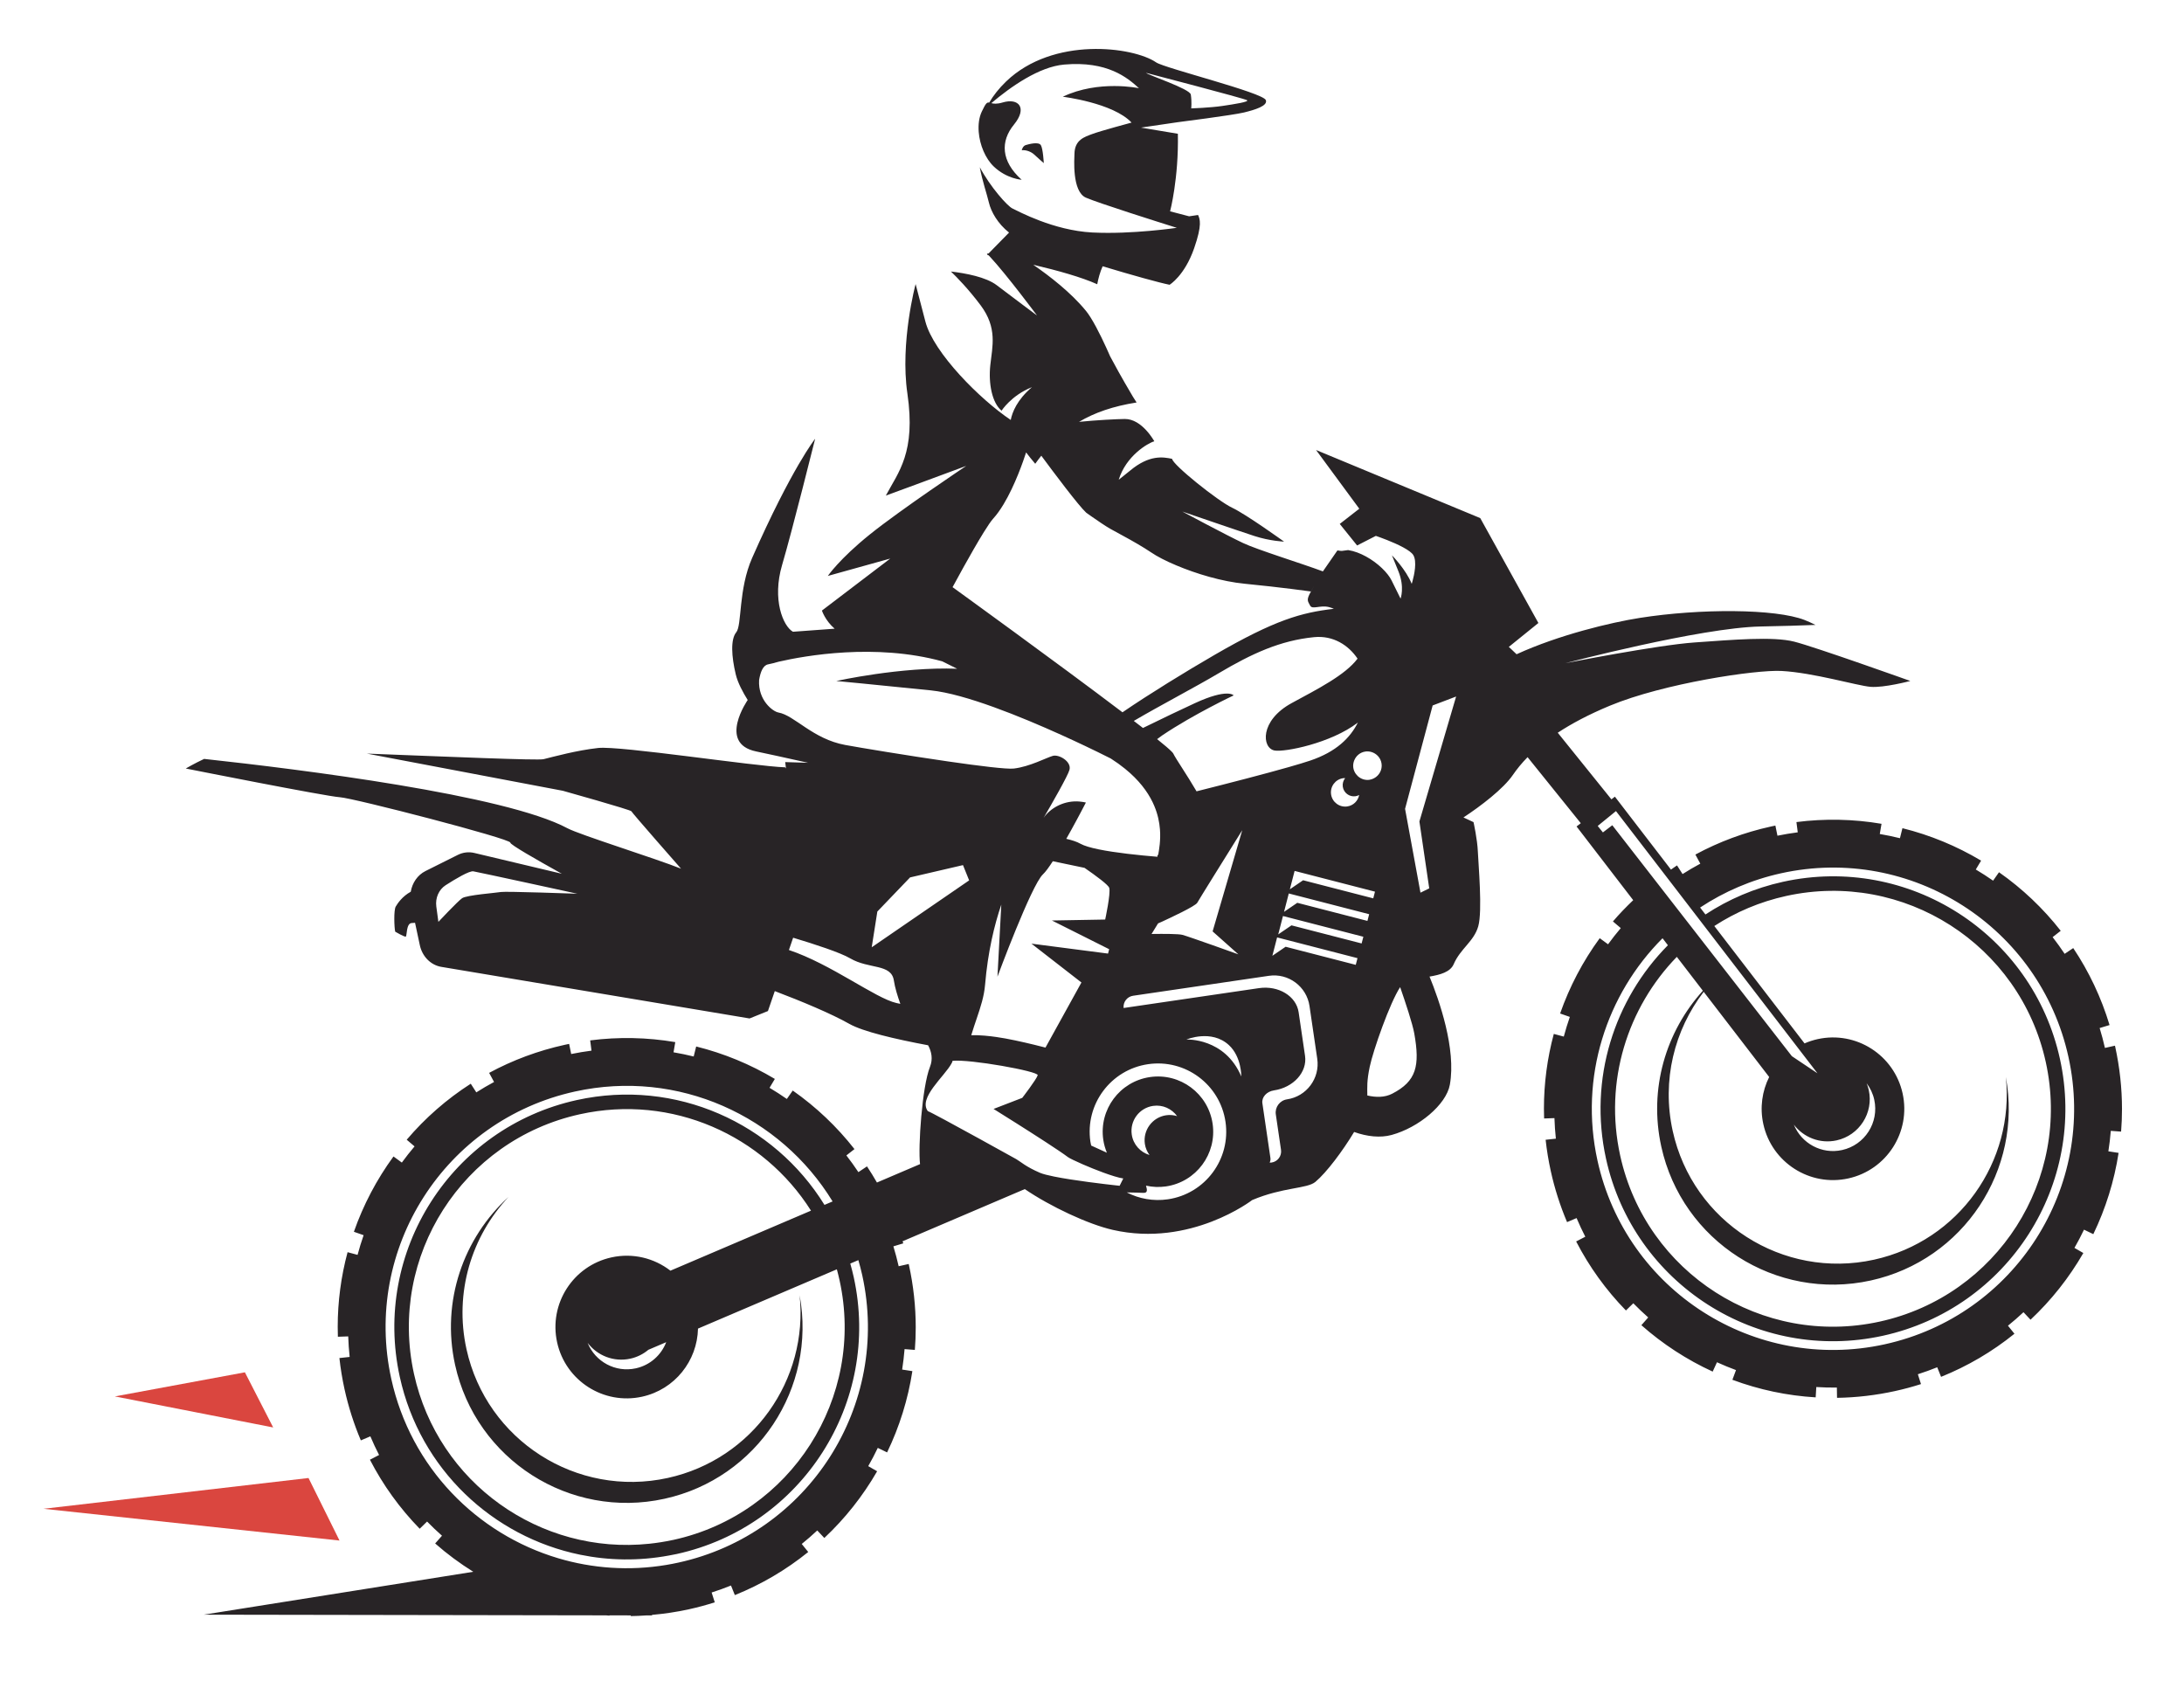 <?xml version="1.0" encoding="UTF-8" standalone="no"?>
<!-- Generator: Adobe Illustrator 27.5.0, SVG Export Plug-In . SVG Version: 6.00 Build 0)  -->

<svg
   version="1.1"
   x="0px"
   y="0px"
   viewBox="0 0 318.655 245.193"
   xml:space="preserve"
   id="svg98"
   sodipodi:docname="35105697_8187844.svg"
   width="318.655"
   height="245.193"
   inkscape:version="1.2.2 (b0a8486541, 2022-12-01)"
   xmlns:inkscape="http://www.inkscape.org/namespaces/inkscape"
   xmlns:sodipodi="http://sodipodi.sourceforge.net/DTD/sodipodi-0.dtd"
   xmlns="http://www.w3.org/2000/svg"
   xmlns:svg="http://www.w3.org/2000/svg"><defs
   id="defs102" /><sodipodi:namedview
   id="namedview100"
   pagecolor="#ffffff"
   bordercolor="#000000"
   borderopacity="0.25"
   inkscape:showpageshadow="2"
   inkscape:pageopacity="0.0"
   inkscape:pagecheckerboard="0"
   inkscape:deskcolor="#d1d1d1"
   showgrid="false"
   inkscape:zoom="1.062"
   inkscape:cx="210.92279"
   inkscape:cy="107.81544"
   inkscape:window-width="1366"
   inkscape:window-height="701"
   inkscape:window-x="0"
   inkscape:window-y="0"
   inkscape:window-maximized="1"
   inkscape:current-layer="svg98"
   showguides="false" />

<g
   id="OBJECTS"
   transform="translate(-95.024,-80.546)"
   style="display:inline">
	<g
   id="g88">
		<g
   id="g78">
			<path
   style="fill:#282426"
   d="m 192.466,296.16 c -13.301,2.925 -26.455,-5.487 -29.38,-18.788 -1.819,-8.272 0.749,-16.485 6.148,-22.218 -6.572,5.977 -9.859,15.201 -7.814,24.499 3.042,13.836 16.725,22.586 30.561,19.544 13.545,-2.978 22.208,-16.155 19.712,-29.689 1.306,12.327 -6.837,23.928 -19.227,26.652 z"
   id="path72" />
			<path
   style="fill:#282426"
   d="m 404.501,245.633 c 0.086,-1.089 0.13,-2.197 0.13,-3.294 0,-3.038 -0.334,-6.097 -0.993,-9.099 l -0.032,-0.143 -1.464,0.329 c -0.22,-0.986 -0.484,-1.95 -0.771,-2.902 l 1.446,-0.436 c -1.206,-3.997 -2.988,-7.775 -5.299,-11.229 l -1.254,0.839 c -0.558,-0.834 -1.137,-1.651 -1.752,-2.437 l 1.181,-0.923 c -2.561,-3.273 -5.59,-6.147 -9.006,-8.543 l -0.862,1.229 c -0.82,-0.575 -1.664,-1.115 -2.524,-1.628 l 0.773,-1.295 c -3.581,-2.139 -7.442,-3.731 -11.477,-4.733 l -0.364,1.462 c -0.97,-0.241 -1.95,-0.444 -2.941,-0.614 l 0.254,-1.486 c -4.085,-0.698 -8.296,-0.783 -12.415,-0.253 l 0.192,1.495 c -0.986,0.127 -1.973,0.292 -2.962,0.493 l -0.302,-1.478 -0.65,0.138 c -3.865,0.851 -7.573,2.227 -11.021,4.091 l 0.718,1.328 c -0.883,0.478 -1.751,0.978 -2.589,1.516 l -0.809,-1.262 c -0.302,0.194 -0.586,0.412 -0.883,0.614 l -8.182,-10.643 -0.506,0.394 -7.831,-9.72 c 2.034,-1.339 4.524,-2.665 7.606,-3.945 7.832,-3.252 21.28,-5.271 25.053,-5.067 4.651,0.252 10.998,2.141 12.959,2.314 1.961,0.173 5.822,-0.855 5.822,-0.855 0,0 -13.841,-4.949 -16.944,-5.737 -3.103,-0.788 -9,-0.267 -14.52,0.118 -5.519,0.385 -18.872,3.027 -18.872,3.027 0,0 19.741,-5.187 28.485,-5.354 3.21,-0.061 5.899,-0.147 8.025,-0.23 -0.59,-0.289 -1.127,-0.534 -1.582,-0.712 -4.256,-1.667 -15.279,-1.694 -24.053,-0.313 -4.241,0.667 -11.834,2.484 -17.987,5.304 -0.65,-0.637 -1.131,-1.072 -1.131,-1.072 l 4.316,-3.488 -8.485,-15.304 -23.954,-9.933 6.307,8.566 -2.85,2.218 2.532,3.143 2.735,-1.4 c 0,0 0.267,0.09 0.676,0.24 1.084,0.397 3.195,1.227 4.249,2.023 0.234,0.177 0.421,0.353 0.527,0.521 0.587,0.937 0.135,2.946 -0.1,3.807 -0.068,0.251 -0.119,0.41 -0.119,0.41 -0.821,-2.081 -2.888,-4.167 -2.888,-4.167 0,0 0,0 0.945,2.33 0.945,2.33 0.315,3.989 0.315,3.989 0,0 -0.535,-1.082 -1.317,-2.664 -0.533,-1.078 -1.973,-2.525 -3.729,-3.482 -0.82,-0.447 -1.703,-0.797 -2.605,-0.935 -1.17,0.132 -0.723,0.172 -1.561,0.05 l -2.12,3.059 c -3.048,-1.14 -9.613,-3.168 -11.644,-4.136 -2.377,-1.113 -8.868,-4.594 -8.868,-4.594 0,0 8.623,2.96 10.526,3.572 2.253,0.733 4.322,0.817 4.322,0.817 0,0 -5.524,-3.982 -7.59,-4.952 -2.065,-0.971 -8.706,-6.293 -8.747,-7.128 -1.324,-0.274 -3.325,-0.626 -6.142,1.729 -0.526,0.429 -1.086,0.875 -1.647,1.323 1.057,-3.464 4.222,-5.336 5.191,-5.611 0,0 -1.781,-3.285 -4.313,-3.255 -1.114,0.013 -4.158,0.162 -6.67,0.419 2.268,-1.344 4.972,-2.286 8.399,-2.826 -0.256,-0.396 -0.448,-0.695 -0.532,-0.836 -1.71,-2.878 -2.831,-4.952 -3.331,-5.898 -0.019,-0.043 -0.038,-0.088 -0.059,-0.135 -0.553,-1.266 -1.73,-3.858 -2.801,-5.553 -0.225,-0.357 -0.446,-0.676 -0.654,-0.931 -2.192,-2.684 -5.319,-5.098 -7.706,-6.74 3.588,0.841 7.054,1.817 9.339,2.844 0.166,-0.866 0.407,-1.772 0.789,-2.623 4.264,1.287 8.264,2.402 9.767,2.699 0,0 2.184,-1.303 3.585,-5.327 1.204,-3.458 0.837,-4.261 0.572,-4.853 l -1.306,0.192 -2.776,-0.727 c 0,0 1.265,-4.774 1.135,-11.314 l -5.384,-0.899 5.323,-0.782 c 0,0 8.092,-1.029 9.716,-1.426 1.592,-0.39 3.503,-0.966 3.178,-1.805 -0.428,-1.102 -14.767,-4.655 -16.001,-5.501 -3.349,-2.297 -15.031,-3.812 -21.885,2.777 -1.055,1.014 -1.863,2.049 -2.475,3.089 -0.326,-0.067 -0.493,0.075 -1.073,1.292 0,0 0,0 0,0 -0.414,0.868 -0.541,1.92 -0.457,2.992 0.15,1.909 0.986,3.887 2.197,5.041 1.892,1.802 4.07,1.934 4.07,1.934 -3.042,-2.722 -3.109,-5.632 -1.121,-8.056 1.988,-2.424 0.696,-3.924 -1.659,-3.22 -0.848,0.253 -1.326,0.181 -1.648,0.097 2.825,-2.389 6.962,-5.311 10.63,-5.629 6.3,-0.546 9.22,1.901 10.913,3.451 0,0 -5.864,-1.26 -11.115,1.241 0,0 7.345,0.892 10.033,3.773 0,0 -4.424,1.185 -5.655,1.64 -1.231,0.455 -2.642,0.871 -2.675,2.922 -0.01,0.615 -0.401,5.488 1.677,6.392 1.848,0.804 10.897,3.658 12.871,4.278 0.245,0.077 0.387,0.121 0.387,0.121 0,0 -6.567,0.966 -12.215,0.685 -0.045,-0.002 -0.091,-0.003 -0.135,-0.005 -5.678,-0.303 -10.787,-3.108 -11.622,-3.495 -0.75,-0.347 -3.255,-3.168 -4.777,-6.029 0.384,2.076 1.028,3.875 1.333,5.171 0.317,1.346 1.299,3.071 2.938,4.367 l -2.997,3.053 c -0.107,0.007 -0.192,0.008 -0.241,-0.002 0.037,0.037 0.081,0.085 0.12,0.125 l -0.09,0.092 c 0.072,0.014 0.146,0.028 0.219,0.043 0.05,0.052 0.097,0.099 0.148,0.154 2.443,2.605 6.922,8.631 6.922,8.631 0,0 -3.274,-2.434 -5.882,-4.421 -1.57,-1.196 -4.55,-1.745 -6.679,-1.995 0.822,0.791 2.559,2.554 4.338,4.936 2.454,3.284 1.71,5.97 1.411,8.684 -0.299,2.714 0.244,5.53 1.639,6.685 0,0 1.4,-2.224 4.43,-3.435 -2.162,1.848 -2.873,3.647 -3.092,4.784 -4.394,-2.928 -11.256,-9.763 -12.451,-14.343 -1.43,-5.481 -1.43,-5.481 -1.43,-5.481 0,0 -2.289,8.506 -1.2,15.959 1.26,8.625 -1.314,11.465 -3.145,14.901 0,0 7.627,-2.793 11.733,-4.332 0,0 -9.594,6.403 -14.055,9.992 -4.461,3.589 -6.138,6.061 -6.138,6.061 l 9.106,-2.535 -9.969,7.588 c 0,0 0.464,1.448 1.854,2.644 -2.501,0.193 -4.53,0.339 -6.083,0.446 -1.445,-0.818 -3.064,-4.718 -1.583,-9.739 1.481,-5.021 4.822,-18.416 4.822,-18.416 0,0 -3.404,4.27 -9.19,17.379 -2.03,4.599 -1.476,9.828 -2.321,10.854 -0.845,1.026 -0.701,3.516 -0.071,6.144 0.292,1.22 1.033,2.602 1.742,3.736 v 0 c 0,0 -4.41,6.327 1.222,7.5 1.477,0.308 4.276,0.914 7.592,1.658 -2.064,-0.052 -3.342,-0.102 -3.342,-0.102 l 0.111,0.93 -0.109,-0.166 c -4.495,-0.146 -24.127,-3.173 -27.292,-2.823 -3.164,0.35 -6.46,1.263 -7.97,1.635 -0.824,0.203 -13.776,-0.355 -25.774,-0.815 l 28.593,5.424 c 0,0 9.93,2.781 9.998,2.99 0.068,0.208 7.246,8.375 7.246,8.375 -3.707,-1.489 -14.788,-4.94 -16.578,-5.9 -9.071,-4.867 -38.923,-8.586 -53.004,-10.115 -1.485,0.696 -2.68,1.401 -2.68,1.401 0,0 20.457,4.065 22.48,4.19 2.023,0.125 24.973,6.063 24.873,6.625 -0.048,0.268 3.644,2.392 7.515,4.539 l -12.773,-3.035 c -0.807,-0.192 -1.648,-0.092 -2.399,0.282 l -4.726,2.361 c -1.154,0.577 -1.923,1.722 -2.145,3.016 -1.212,0.657 -1.917,1.69 -2.192,2.164 -0.308,0.531 -0.219,3.066 -0.076,3.663 0,0 1.374,0.814 1.551,0.716 0.176,-0.097 0.039,-1.96 0.865,-1.976 0.155,-0.003 0.318,-0.017 0.479,-0.036 l 0.698,3.267 c 0.353,1.652 1.593,2.904 3.132,3.162 l 44.977,7.527 2.682,-1.082 0.999,-2.909 c 3.91,1.481 8.255,3.295 10.87,4.777 1.987,1.126 6.67,2.224 11.501,3.127 0.495,0.92 0.731,1.999 0.27,3.155 -1.148,2.877 -1.75,11.676 -1.448,14.182 l -6.289,2.685 c -0.461,-0.798 -0.938,-1.587 -1.451,-2.354 l -1.254,0.839 c -0.558,-0.835 -1.138,-1.652 -1.753,-2.438 l 1.18,-0.923 c -2.561,-3.272 -5.59,-6.147 -9.005,-8.542 l -0.862,1.229 c -0.82,-0.575 -1.664,-1.115 -2.524,-1.628 l 0.773,-1.295 c -3.582,-2.139 -7.443,-3.731 -11.478,-4.733 l -0.363,1.461 c -0.97,-0.241 -1.95,-0.444 -2.941,-0.613 l 0.254,-1.485 c -4.083,-0.697 -8.3,-0.782 -12.415,-0.252 l 0.192,1.495 c -0.986,0.127 -1.974,0.292 -2.963,0.493 l -0.301,-1.478 c -0.216,0.044 -0.433,0.09 -0.649,0.137 -3.865,0.85 -7.573,2.226 -11.022,4.091 l 0.718,1.328 c -0.883,0.478 -1.751,0.978 -2.589,1.516 l -0.81,-1.262 c -3.497,2.242 -6.642,4.991 -9.345,8.17 l 1.145,0.974 c -0.649,0.764 -1.266,1.552 -1.857,2.36 l -1.218,-0.89 c -2.458,3.365 -4.402,7.061 -5.777,10.987 l 1.419,0.497 c -0.331,0.944 -0.622,1.902 -0.883,2.872 l -1.457,-0.392 c -0.956,3.551 -1.44,7.214 -1.44,10.888 0.001,0.482 0.009,0.965 0.025,1.448 l 1.508,-0.052 c 0.035,0.995 0.1,1.994 0.209,2.997 l -1.494,0.163 c 0.165,1.515 0.415,3.04 0.744,4.535 0.564,2.565 1.366,5.08 2.384,7.476 l 1.388,-0.589 c 0.394,0.926 0.815,1.835 1.272,2.72 l -1.336,0.69 c 1.906,3.695 4.35,7.084 7.263,10.07 l 1.077,-1.051 c 0.7,0.718 1.426,1.408 2.175,2.07 l -0.997,1.128 c 1.737,1.535 3.603,2.905 5.56,4.132 l -39.337,6.258 58.701,0.098 c 0.169,0.012 0.338,0.029 0.508,0.04 l 0.002,-0.039 3.11,0.005 0.002,0.103 c 0.751,-0.012 1.504,-0.047 2.256,-0.099 l 0.823,0.001 0.023,-0.079 c 1.796,-0.161 3.588,-0.424 5.355,-0.812 1.274,-0.28 2.55,-0.623 3.793,-1.019 l -0.456,-1.434 c 0.961,-0.306 1.901,-0.648 2.824,-1.019 l 0.562,1.398 c 3.866,-1.555 7.468,-3.67 10.707,-6.288 l -0.947,-1.172 c 0.78,-0.631 1.537,-1.286 2.265,-1.97 l 1.03,1.097 c 3.033,-2.848 5.625,-6.122 7.705,-9.732 l -1.299,-0.748 c 0.5,-0.867 0.959,-1.758 1.394,-2.661 l 1.36,0.656 c 1.812,-3.759 3.052,-7.748 3.687,-11.856 l -1.491,-0.23 c 0.152,-0.987 0.274,-1.981 0.354,-2.984 l 1.498,0.119 c 0.086,-1.089 0.129,-2.197 0.129,-3.293 0,-3.04 -0.334,-6.099 -0.992,-9.093 l -0.034,-0.151 -1.464,0.329 c -0.221,-0.986 -0.484,-1.95 -0.771,-2.902 l 1.446,-0.437 c -0.031,-0.102 -0.072,-0.201 -0.104,-0.303 l 17.831,-7.612 c 3.706,2.531 9.255,5.136 12.832,5.949 11.378,2.586 20.343,-4.348 20.343,-4.348 4.494,-1.901 8.005,-1.631 9.225,-2.653 1.65,-1.383 4.01,-4.553 5.651,-7.282 1.904,0.68 3.828,0.884 5.472,0.435 3.944,-1.077 7.968,-4.416 8.495,-7.329 0.947,-5.232 -1.573,-12.374 -2.965,-15.775 1.538,-0.258 3.029,-0.66 3.523,-1.807 0.986,-2.288 2.953,-3.303 3.587,-5.534 0.634,-2.231 0.015,-9.068 -0.059,-10.883 -0.074,-1.815 -0.633,-4.309 -0.633,-4.309 l -1.468,-0.683 c 2.546,-1.673 5.825,-4.18 7.207,-6.198 0.583,-0.852 1.29,-1.721 2.148,-2.598 l 7.762,9.635 -0.615,0.479 8.264,10.75 c -1.03,0.988 -2.029,2.01 -2.958,3.102 l 1.145,0.973 c -0.649,0.764 -1.267,1.552 -1.857,2.361 l -1.215,-0.889 c -2.46,3.363 -4.403,7.06 -5.779,10.987 l 1.418,0.497 c -0.331,0.944 -0.622,1.902 -0.883,2.872 l -1.456,-0.392 c -0.957,3.55 -1.441,7.214 -1.441,10.888 0,0.481 0.008,0.965 0.025,1.45 l 1.508,-0.054 c 0.034,0.996 0.099,1.995 0.209,2.998 l -1.494,0.163 c 0.164,1.513 0.415,3.039 0.744,4.536 0.563,2.563 1.365,5.077 2.384,7.476 l 1.388,-0.589 c 0.394,0.927 0.815,1.835 1.272,2.721 l -1.335,0.689 c 1.906,3.696 4.35,7.084 7.263,10.07 l 1.077,-1.051 c 0.7,0.717 1.425,1.407 2.174,2.069 l -0.997,1.129 c 3.119,2.757 6.62,5.034 10.404,6.771 l 0.625,-1.364 c 0.909,0.417 1.837,0.794 2.777,1.143 l -0.526,1.414 c 3.911,1.456 8,2.318 12.151,2.565 l 0.09,-1.507 c 0.995,0.059 1.995,0.093 3.002,0.078 l 0.023,1.497 c 2.827,-0.043 5.673,-0.375 8.458,-0.987 1.272,-0.278 2.548,-0.621 3.792,-1.018 l -0.457,-1.435 c 0.961,-0.306 1.902,-0.648 2.826,-1.02 l 0.562,1.398 c 3.865,-1.555 7.467,-3.67 10.706,-6.288 l -0.947,-1.171 c 0.78,-0.63 1.536,-1.286 2.265,-1.97 l 1.028,1.096 c 3.033,-2.847 5.625,-6.121 7.705,-9.731 l -1.297,-0.747 c 0.5,-0.868 0.959,-1.758 1.394,-2.661 l 1.359,0.655 c 1.811,-3.758 3.053,-7.746 3.688,-11.856 l -1.491,-0.23 c 0.153,-0.987 0.275,-1.981 0.354,-2.984 z M 276.978,95.167 c 0.318,0.237 -1.799,0.568 -3.601,0.835 -1.802,0.267 -4.55,0.358 -4.55,0.358 0,0 0.106,-0.949 -0.059,-2.017 -0.131,-0.848 -6.28,-2.855 -6.539,-3.171 0,-10e-4 14.431,3.758 14.749,3.995 z M 168.132,210.675 c -0.606,0.119 -5.025,0.442 -5.688,0.91 -0.663,0.468 -3.458,3.449 -3.458,3.449 l -0.302,-2.24 c -0.167,-1.241 0.368,-2.47 1.36,-3.106 1.462,-0.938 3.464,-2.129 4.05,-2.025 0.957,0.169 15.165,3.266 15.165,3.266 0,0 -10.52,-0.374 -11.127,-0.254 z m 49.386,56.643 c 3.77,17.146 -7.073,34.103 -24.22,37.873 -0.05,0.011 -0.1,0.018 -0.151,0.029 -1.128,0.242 -2.255,0.419 -3.377,0.537 -15.886,1.677 -30.834,-8.818 -34.345,-24.786 -3.77,-17.146 7.073,-34.103 24.22,-37.873 13.439,-2.955 26.758,3.069 33.707,14.067 l -20.511,8.756 c -2.355,-1.822 -5.469,-2.627 -8.604,-1.938 -5.612,1.234 -9.161,6.784 -7.927,12.396 1.234,5.612 6.784,9.161 12.396,7.927 4.785,-1.052 8.059,-5.244 8.158,-9.935 l 20.26,-8.649 c 0.144,0.527 0.276,1.058 0.394,1.596 z m -25.291,9.034 c -0.719,1.869 -2.329,3.353 -4.431,3.815 -2.982,0.656 -5.928,-0.971 -7.034,-3.71 1.409,1.855 3.809,2.833 6.233,2.3 1.004,-0.221 1.893,-0.677 2.63,-1.294 z m 1.8,32.153 c -0.591,0.13 -1.182,0.244 -1.773,0.343 -5.43,0.909 -10.803,0.509 -15.787,-0.974 -11.866,-3.531 -21.508,-13.226 -24.355,-26.174 -4.173,-18.976 7.828,-37.742 26.805,-41.915 15.061,-3.312 29.98,3.57 37.586,16.035 l -1.184,0.505 c -7.359,-11.913 -21.677,-18.473 -36.128,-15.295 -18.289,4.021 -29.855,22.107 -25.833,40.396 2.968,13.5 13.603,23.328 26.324,25.936 4.164,0.854 8.55,0.932 12.966,0.111 0.369,-0.069 0.737,-0.133 1.106,-0.214 18.289,-4.021 29.855,-22.107 25.833,-40.396 -0.147,-0.669 -0.319,-1.326 -0.503,-1.977 l 1.179,-0.503 c 0.209,0.726 0.404,1.458 0.568,2.206 4.173,18.977 -7.828,37.743 -26.804,41.916 z M 294.236,190.186 c 0.308,-0.045 0.608,-0.015 0.888,0.067 0.755,0.223 1.353,0.861 1.475,1.691 0.132,0.901 -0.338,1.744 -1.102,2.142 -0.201,0.105 -0.419,0.186 -0.656,0.221 -0.3,0.044 -0.593,0.018 -0.867,-0.059 -0.315,-0.089 -0.599,-0.255 -0.837,-0.473 -0.098,-0.09 -0.186,-0.188 -0.266,-0.295 -0.198,-0.267 -0.342,-0.579 -0.394,-0.93 -0.056,-0.382 0.003,-0.753 0.14,-1.086 0.27,-0.66 0.863,-1.167 1.619,-1.278 z m -0.083,21.1 -9,-2.322 -1.933,1.32 0.692,-2.682 9.235,2.382 2.493,0.643 -0.252,0.977 z m 0.638,2.631 -0.252,0.977 -10.235,-2.64 -1.933,1.32 0.692,-2.682 z m -3.847,-18.596 c 0.131,0.895 0.964,1.515 1.859,1.383 0.192,-0.028 0.368,-0.094 0.53,-0.18 -0.162,0.847 -0.834,1.54 -1.735,1.672 -1.138,0.167 -2.196,-0.62 -2.363,-1.758 -0.167,-1.138 0.62,-2.196 1.758,-2.363 0.1,-0.015 0.199,-0.013 0.298,-0.013 -0.275,0.342 -0.415,0.79 -0.347,1.259 z m 2.153,-18.688 c -1.8,2.401 -5.805,4.416 -9.617,6.489 -4.684,2.547 -4.353,6.56 -2.499,6.912 1.432,0.271 8.217,-1.043 12.159,-4.073 -1.112,2.217 -3.137,4.259 -6.943,5.542 -0.766,0.258 -1.834,0.58 -3.115,0.945 -3.453,0.984 -8.475,2.287 -13.477,3.542 -1.424,-2.441 -3.032,-4.747 -3.4,-5.521 -0.028,-0.059 -0.118,-0.16 -0.236,-0.281 -0.354,-0.363 -1.082,-0.984 -2.114,-1.813 0.271,-0.212 0.525,-0.4 0.758,-0.556 4.588,-3.084 10.408,-5.824 10.408,-5.824 0,0 -0.843,-1.086 -5.667,1.138 -1.829,0.843 -4.689,2.202 -7.567,3.615 -0.407,-0.315 -0.837,-0.647 -1.284,-0.989 -0.018,-0.014 -0.036,-0.028 -0.054,-0.041 0.015,-0.009 0.028,-0.017 0.044,-0.026 3.752,-2.205 8.964,-4.926 12.324,-6.92 4.874,-2.893 9.025,-4.791 13.937,-5.274 2.789,-0.276 5.019,1.168 6.343,3.135 z m -17.386,43.141 c 0,0 -7.122,-2.559 -8.159,-2.842 -0.551,-0.151 -2.655,-0.158 -4.508,-0.131 0.32,-0.522 0.634,-1.035 0.944,-1.542 0.221,-0.094 0.416,-0.179 0.563,-0.247 1.078,-0.498 4.893,-2.262 5.162,-2.769 0.212,-0.398 4.149,-6.717 5.82,-9.395 0.453,-0.726 0.741,-1.187 0.741,-1.187 l -0.361,1.232 -3.964,13.532 z m -37.134,-61.605 c 0.552,-0.89 1.031,-1.604 1.332,-1.934 0.001,-0.001 0.002,-0.002 0.002,-0.003 0.544,-0.594 1.06,-1.326 1.538,-2.119 1.689,-2.803 2.908,-6.383 3.288,-7.566 0.381,0.509 0.801,1.028 1.234,1.539 0.033,0.039 0.065,0.079 0.098,0.118 0.29,-0.407 0.586,-0.796 0.886,-1.176 1.82,2.462 5.437,7.293 6.556,8.317 0,0 0.314,0.225 0.763,0.539 0.816,0.571 2.085,1.442 2.766,1.82 l 1.913,1.048 c 1.225,0.661 2.829,1.577 4.047,2.395 0.809,0.555 2.094,1.231 3.67,1.887 2.861,1.205 6.623,2.355 9.994,2.676 5.224,0.508 9.629,1.125 9.629,1.125 0,0 0.003,-0.006 0.463,-0.79 -0.189,0.329 -0.351,0.612 -0.463,0.805 -0.732,1.269 -0.433,1.402 -0.118,2.038 0.315,0.637 1.447,-0.099 2.75,0.224 0.226,0.056 0.469,0.146 0.717,0.25 -4.755,0.557 -8.557,1.603 -17.368,6.702 -4.254,2.462 -9.565,5.726 -13.473,8.398 -9.51,-7.21 -24.792,-18.257 -24.792,-18.257 0,0 2.717,-5.052 4.568,-8.036 z M 208.6,184.492 c -0.807,-0.139 -2.996,-1.779 -2.82,-4.739 0.195,-1.183 0.577,-2.143 1.305,-2.284 0.416,-0.08 0.964,-0.221 1.569,-0.393 3.832,-0.878 14.093,-2.719 23.849,-0.05 0.709,0.343 1.436,0.706 2.173,1.081 -8.21,-0.311 -17.635,1.789 -17.635,1.789 0,0 5.271,0.489 13.799,1.366 4.994,0.514 13.138,3.834 19.032,6.498 1.306,0.59 2.502,1.148 3.528,1.636 0.611,0.291 1.156,0.554 1.635,0.787 0.055,0.027 0.109,0.053 0.163,0.079 1.185,0.579 1.891,0.939 1.891,0.939 0.774,0.494 1.466,0.995 2.088,1.5 2.001,1.626 3.252,3.29 4.016,4.87 0.001,0.001 0.001,0.003 0.002,0.004 0.087,0.18 0.168,0.359 0.242,0.537 0.514,1.221 0.749,2.381 0.829,3.42 0.126,1.627 -0.122,2.959 -0.262,3.765 0,0 -0.038,-0.014 -0.092,-0.034 -0.003,0.092 -0.007,0.182 -0.013,0.274 -2.698,-0.222 -6.133,-0.578 -8.594,-1.086 -1.148,-0.237 -2.085,-0.507 -2.633,-0.812 -0.006,-0.003 -0.013,-0.006 -0.018,-0.009 -0.511,-0.29 -1.228,-0.523 -2.055,-0.711 0.266,-0.469 0.527,-0.936 0.777,-1.39 0.291,-0.527 0.562,-1.027 0.812,-1.491 0.001,-0.002 0.002,-0.004 0.003,-0.006 0.013,-0.025 0.028,-0.051 0.041,-0.076 0.147,-0.274 0.285,-0.532 0.411,-0.77 0.497,-0.936 0.818,-1.56 0.818,-1.56 -0.229,-0.061 -0.455,-0.089 -0.681,-0.119 -0.217,-0.03 -0.431,-0.045 -0.644,-0.05 -0.005,0 -0.011,0 -0.017,0 -2.057,-0.036 -3.901,1.048 -4.83,2.408 0,0 0,0 0,0 1.246,-2.137 3.555,-6.162 3.78,-7.026 0.308,-1.189 -1.52,-2.276 -2.433,-2.023 -0.913,0.253 -3.362,1.577 -5.694,1.851 -1.01,0.119 -5.045,-0.38 -9.603,-1.04 -5.962,-0.863 -12.82,-2.002 -14.987,-2.4 -4.741,-0.866 -7.413,-4.33 -9.752,-4.735 z m 48.256,34.531 -0.164,0.639 -11.176,-1.449 7.293,5.665 -5.245,9.497 c 0,0 -0.689,-0.181 -1.684,-0.422 -1.553,-0.376 -3.857,-0.901 -5.497,-1.123 -0.908,-0.131 -2.418,-0.306 -3.652,-0.255 0,-10e-4 0.001,-10e-4 0.001,-0.002 0.264,-0.876 0.538,-1.679 0.799,-2.45 0.572,-1.691 1.075,-3.215 1.218,-4.909 0.412,-4.862 1.362,-8.748 2.368,-11.696 l -0.56,10.516 c 0,0 4.95,-13.365 6.638,-14.934 0.368,-0.342 0.876,-1.042 1.44,-1.912 1.097,0.22 2.711,0.576 4.629,0.968 1.664,1.15 3.479,2.485 3.603,2.923 0.232,0.818 -0.592,4.617 -0.592,4.617 l -7.772,0.138 z m -31.039,7.851 c -3.062,-0.689 -9.544,-5.686 -15.686,-7.734 l 0.615,-1.792 c 3.184,0.956 6.886,2.165 8.327,3.012 2.737,1.608 6.005,0.74 6.373,3.245 0.148,1.004 0.532,2.253 0.94,3.392 -0.21,-0.044 -0.406,-0.086 -0.569,-0.123 z m -3.606,-8.131 0.821,-5.215 4.774,-4.977 7.722,-1.796 0.899,2.228 z m 36.17,34.794 c 0,0 -0.215,-0.023 -0.559,-0.061 -1.561,-0.173 -6.114,-0.702 -8.998,-1.284 -0.883,-0.178 -1.615,-0.361 -2.046,-0.54 -2.096,-0.902 -2.813,-1.614 -3.476,-2 -0.289,-0.163 -2.71,-1.507 -5.379,-2.975 -3.44,-1.892 -7.292,-3.99 -7.524,-4.027 -1.435,-1.931 2.426,-5.052 3.453,-6.954 0.061,-0.117 0.125,-0.221 0.151,-0.385 2.478,-0.282 12.574,1.525 12.426,2.097 -0.169,0.602 -2.255,3.304 -2.255,3.304 l -4.185,1.614 c 0,0 1.441,0.897 3.29,2.065 2.705,1.71 6.291,4.008 7.575,4.972 0.211,0.158 1.061,0.57 2.151,1.045 0.902,0.393 1.965,0.825 2.98,1.197 1.154,0.423 2.241,0.766 2.929,0.866 z m 7.04,1.972 c -2.139,0.314 -4.214,-0.085 -5.999,-1.005 1.261,0.025 2.099,0.043 2.308,0.063 0.777,0.069 0.686,-0.39 0.503,-1.05 0.931,0.206 1.912,0.258 2.912,0.112 4.405,-0.647 7.452,-4.742 6.805,-9.147 -0.647,-4.405 -4.742,-7.452 -9.147,-6.805 -4.405,0.647 -7.452,4.742 -6.805,9.147 0.098,0.665 0.282,1.294 0.526,1.889 -0.762,-0.351 -1.54,-0.704 -2.294,-1.047 -0.039,-0.188 -0.084,-0.373 -0.113,-0.566 -0.799,-5.444 2.966,-10.504 8.41,-11.303 5.444,-0.799 10.504,2.966 11.303,8.409 0.799,5.443 -2.966,10.504 -8.409,11.303 z m -3.357,-8.081 c 0.09,0.611 0.337,1.153 0.677,1.62 -1.326,-0.4 -2.375,-1.524 -2.589,-2.985 -0.296,-2.014 1.097,-3.886 3.111,-4.182 1.403,-0.206 2.725,0.419 3.505,1.491 -0.502,-0.151 -1.04,-0.207 -1.592,-0.126 -2.014,0.296 -3.407,2.168 -3.112,4.182 z m 14.071,-9.837 c -2.41,-5.683 -8.01,-5.39 -8.01,-5.39 0,0 3.652,-1.546 6.204,0.814 1.858,1.72 1.806,4.576 1.806,4.576 z m 6.675,3.335 c -1.059,0.156 -1.794,1.145 -1.638,2.204 l 0.757,5.159 c 0.131,0.895 -0.486,1.727 -1.383,1.858 -0.092,0.014 -0.183,0.014 -0.273,0.012 0.099,-0.211 0.147,-0.439 0.112,-0.674 l -1.174,-7.993 c -0.129,-0.877 0.628,-1.717 1.687,-1.873 2.849,-0.418 4.884,-2.675 4.538,-5.032 l -0.935,-6.369 c -0.346,-2.357 -2.943,-3.934 -5.792,-3.516 l -19.746,2.899 c -0.089,-0.868 0.513,-1.66 1.386,-1.788 l 19.815,-2.909 c 2.849,-0.418 5.505,1.558 5.923,4.405 l 1.13,7.695 c 0.418,2.848 -1.558,5.504 -4.407,5.922 z m 10.025,-19.621 -10.235,-2.64 -1.933,1.32 0.692,-2.682 11.728,3.025 z m 0.856,-3.122 -10.235,-2.64 -1.933,1.32 0.692,-2.682 11.728,3.025 z m 4.457,21.921 c -1.094,0.564 -2.376,0.548 -3.625,0.259 -0.01,-1.204 -0.09,-2.092 0.351,-4.193 0.505,-2.407 2.942,-9.348 4.439,-11.615 0.795,2.291 1.807,5.346 2.057,6.744 0.849,4.751 0.319,6.981 -3.222,8.805 z m 8.987,-56.777 -1.733,5.898 -2.354,8.01 -0.926,3.151 1.433,9.761 -1.277,0.628 -2.248,-12.231 0.644,-2.412 3.381,-12.669 3.423,-1.304 z m 23.487,18.069 -0.357,-0.46 -1.37,1.049 -0.759,-0.943 2.665,-2.17 1.147,1.493 5.924,7.708 0.902,1.173 0.924,1.202 2.417,3.145 0.778,1.012 1.293,1.683 13.07,17.007 1.618,2.105 1.004,1.307 0.32,0.417 -0.493,-0.33 -1.5,-1.003 -1.742,-1.166 -0.4,-0.514 -13.136,-16.892 -1.3,-1.672 -0.783,-1.006 -2.436,-3.133 -0.929,-1.195 -0.908,-1.168 z m 6.789,46.414 c 3.042,13.836 16.725,22.586 30.561,19.544 13.545,-2.978 22.208,-16.155 19.712,-29.689 1.306,12.327 -6.836,23.928 -19.227,26.653 -13.301,2.925 -26.455,-5.487 -29.38,-18.788 -1.624,-7.388 0.257,-14.724 4.523,-20.293 l 9.554,12.428 c -1.025,2.054 -1.384,4.456 -0.853,6.872 1.234,5.612 6.784,9.161 12.396,7.927 5.612,-1.234 9.161,-6.784 7.927,-12.396 -1.234,-5.612 -6.784,-9.161 -12.396,-7.927 -0.67,0.147 -1.308,0.36 -1.915,0.623 L 345.149,215.64 c 3.117,-2.025 6.642,-3.538 10.487,-4.383 17.146,-3.77 34.103,7.073 37.873,24.22 3.77,17.146 -7.073,34.103 -24.22,37.873 -17.146,3.77 -34.103,-7.073 -37.873,-24.22 -2.382,-10.834 1.074,-21.587 8.264,-28.991 l 3.799,4.942 c -5.384,5.941 -7.922,14.3 -6.068,22.729 z m 30.274,-8.243 c -0.076,-0.344 -0.185,-0.672 -0.313,-0.988 0.524,0.69 0.915,1.497 1.113,2.398 0.731,3.326 -1.372,6.615 -4.698,7.346 -2.982,0.656 -5.927,-0.971 -7.034,-3.71 1.409,1.855 3.809,2.833 6.233,2.3 3.327,-0.731 5.43,-4.02 4.699,-7.346 z m 2.333,37.094 c -18.976,4.173 -37.742,-7.828 -41.915,-26.805 -2.674,-12.161 1.302,-24.23 9.492,-32.432 l 0.783,1.019 c -7.814,7.903 -11.595,19.477 -9.031,31.14 4.021,18.289 22.108,29.855 40.396,25.833 18.289,-4.021 29.855,-22.108 25.833,-40.396 -4.022,-18.289 -22.108,-29.855 -40.397,-25.833 -4.159,0.915 -7.966,2.563 -11.325,4.769 l -0.778,-1.012 c 3.505,-2.316 7.481,-4.045 11.83,-5.002 18.976,-4.173 37.742,7.828 41.915,26.805 4.174,18.976 -7.827,37.742 -26.803,41.914 z"
   id="path74" />
			<path
   style="fill:#282426"
   d="m 246.891,101.725 c -0.321,-0.539 -1.735,-0.156 -2.199,-0.018 -0.464,0.138 -0.588,0.754 -0.588,0.754 0.701,-0.068 1.419,0.263 1.797,0.618 0.377,0.355 1.417,1.265 1.417,1.265 0,0 -0.107,-2.081 -0.427,-2.619 z"
   id="path76" />
		</g>
		<g
   id="g82">
			<polygon
   style="fill:#da463f"
   points="144.561,305.293 140.038,296.168 101.37,300.659 "
   id="polygon80" />
		</g>
		<g
   id="g86">
			<polygon
   style="fill:#da463f"
   points="130.755,280.749 134.884,288.794 111.782,284.265 "
   id="polygon84" />
		</g>
	</g>
</g>

</svg>
